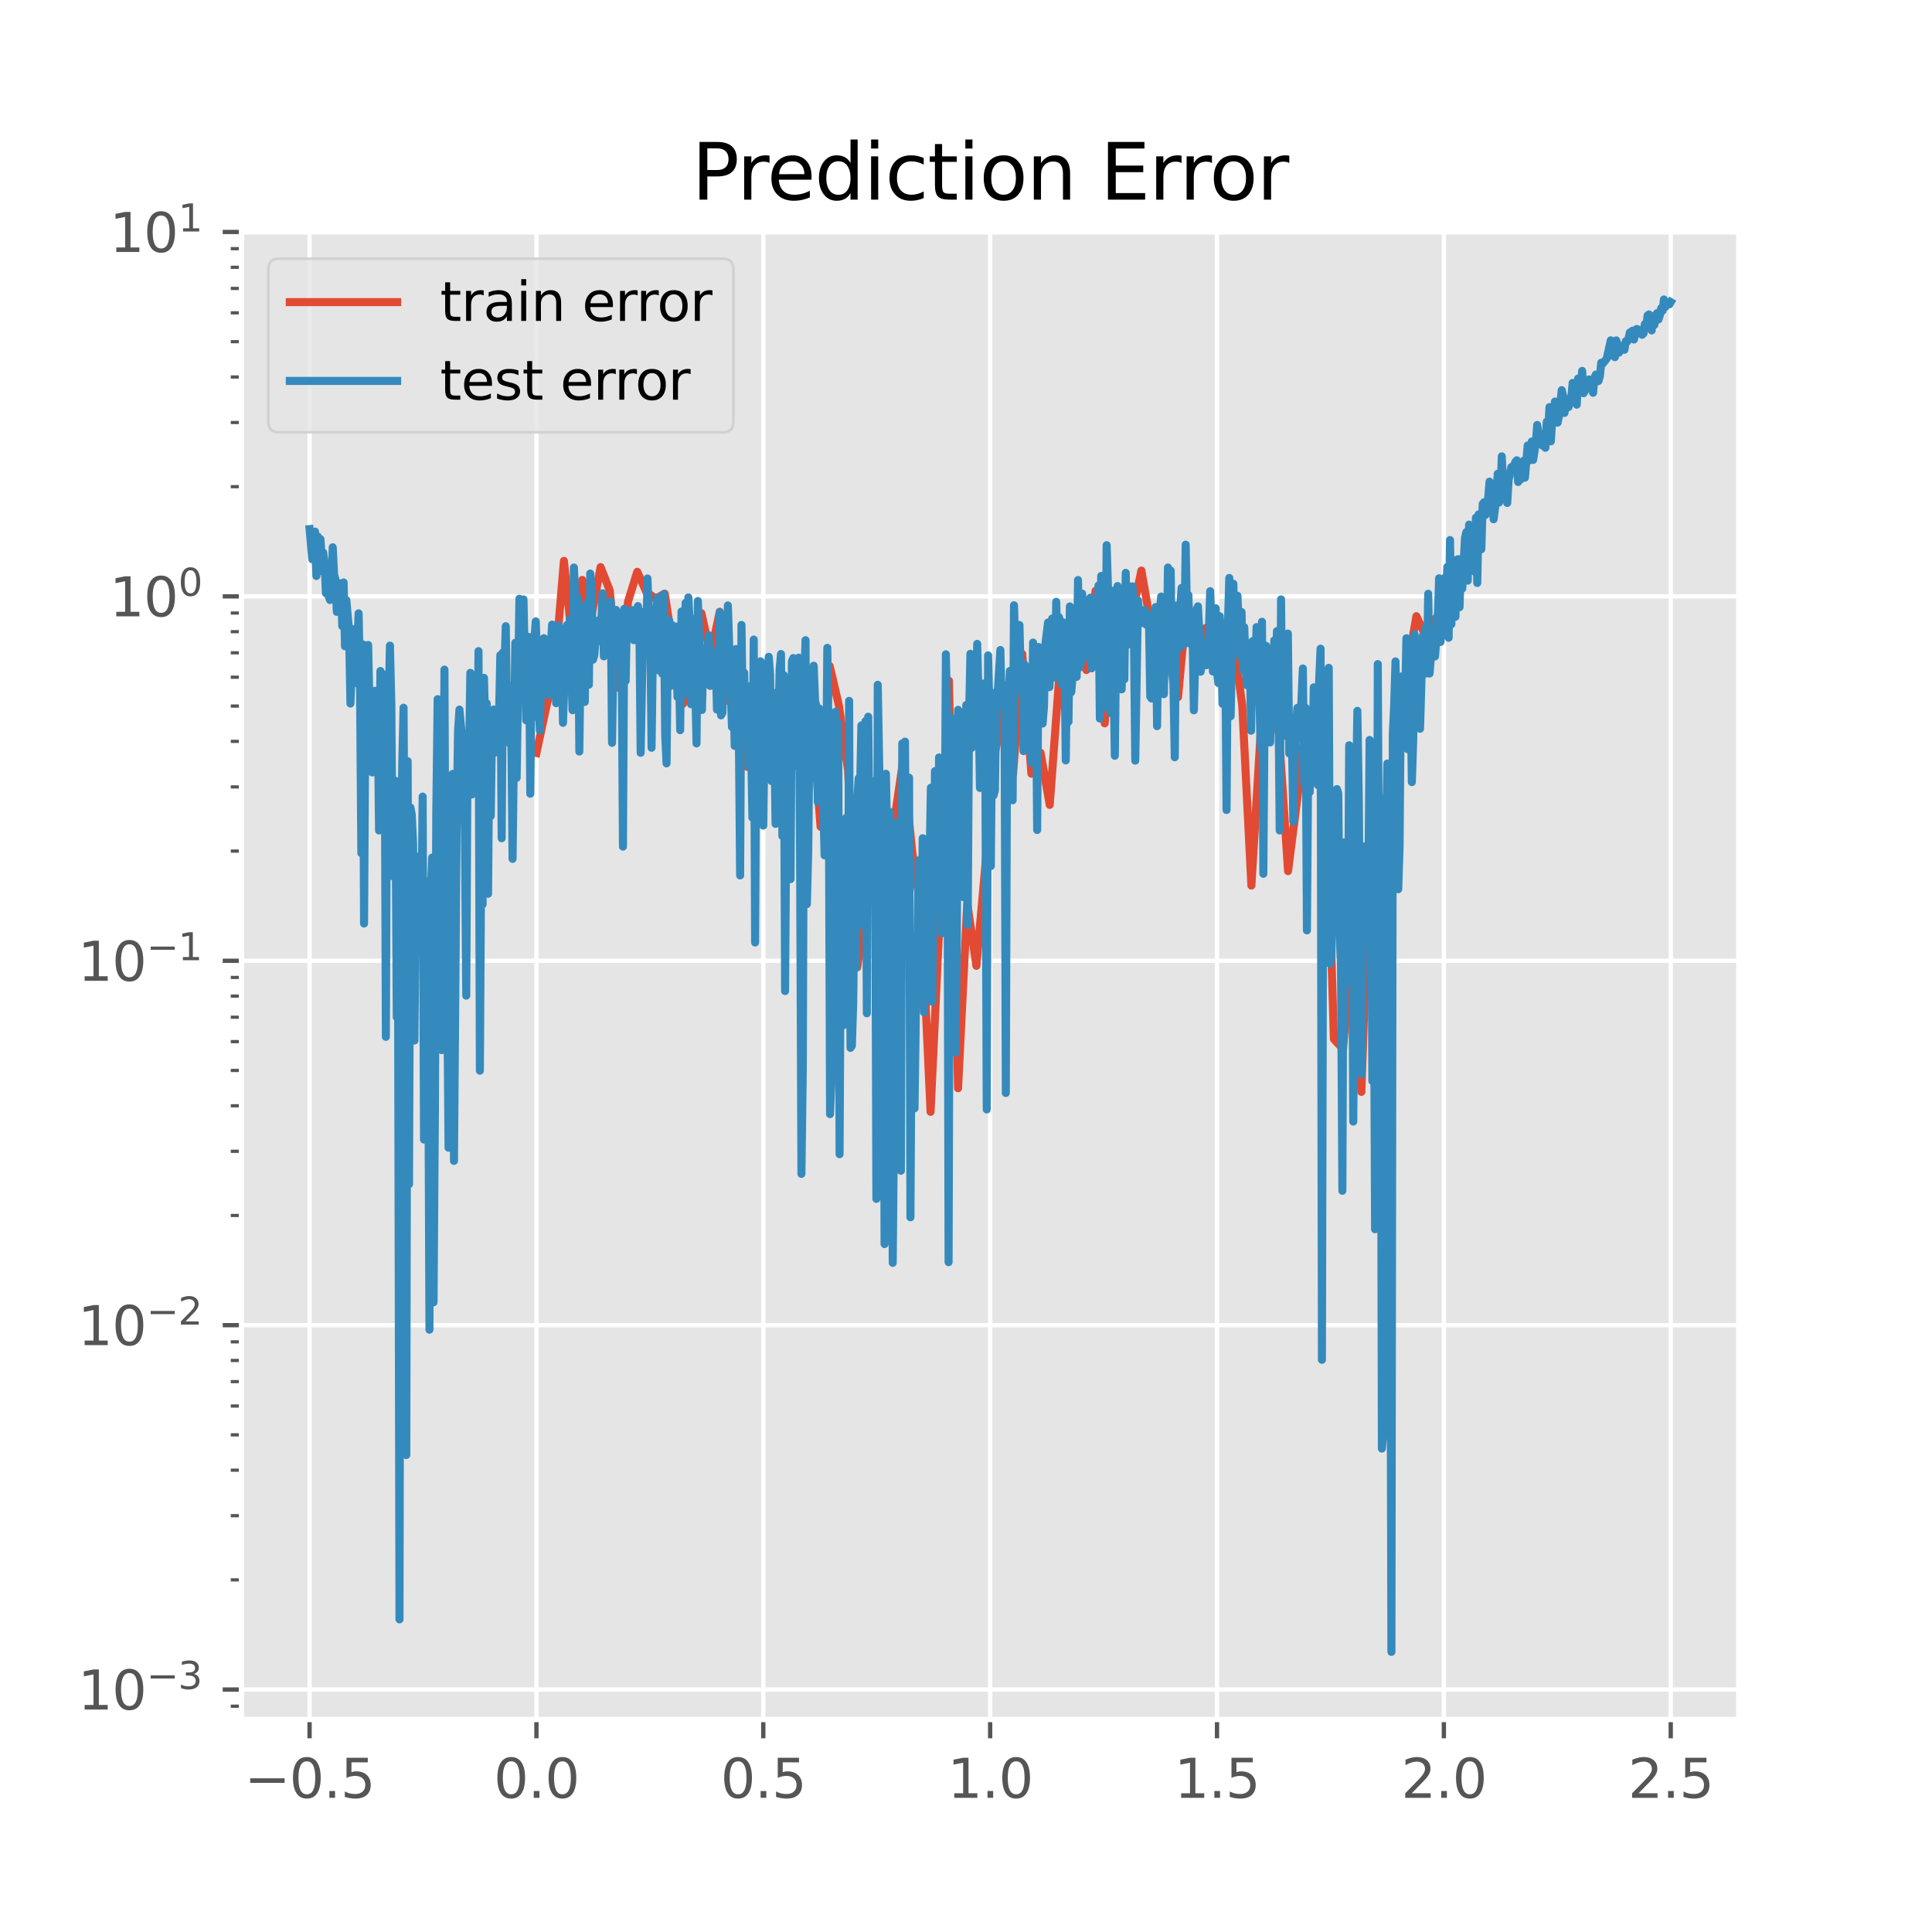 <?xml version="1.0" encoding="utf-8" standalone="no"?>
<!DOCTYPE svg PUBLIC "-//W3C//DTD SVG 1.1//EN"
  "http://www.w3.org/Graphics/SVG/1.1/DTD/svg11.dtd">
<svg xmlns:xlink="http://www.w3.org/1999/xlink" width="360pt" height="360pt" viewBox="0 0 360 360" xmlns="http://www.w3.org/2000/svg" version="1.1">
 <defs>
  <style type="text/css">*{stroke-linejoin: round; stroke-linecap: butt}</style>
 </defs>
 <g id="figure_1">
  <g id="patch_1">
   <path d="M 0 360 
L 360 360 
L 360 0 
L 0 0 
z
" style="fill: #ffffff"/>
  </g>
  <g id="axes_1">
   <g id="patch_2">
    <path d="M 45 320.4 
L 324 320.4 
L 324 43.2 
L 45 43.2 
z
" style="fill: #e5e5e5"/>
   </g>
   <g id="matplotlib.axis_1">
    <g id="xtick_1">
     <g id="line2d_1">
      <path d="M 57.682 320.4 
L 57.682 43.2 
" clip-path="url(#p5885b4d540)" style="fill: none; stroke: #ffffff; stroke-width: 0.8; stroke-linecap: square"/>
     </g>
     <g id="line2d_2">
      <defs>
       <path id="m9832cd1c8a" d="M 0 0 
L 0 3.5 
" style="stroke: #555555; stroke-width: 0.8"/>
      </defs>
      <g>
       <use xlink:href="#m9832cd1c8a" x="57.682" y="320.4" style="fill: #555555; stroke: #555555; stroke-width: 0.8"/>
      </g>
     </g>
     <g id="text_1">
      <!-- −0.5 -->
      <g style="fill: #555555" transform="translate(45.54 334.998)scale(0.1 -0.1)">
       <defs>
        <path id="DejaVuSans-2212" d="M 678 2272 
L 4684 2272 
L 4684 1741 
L 678 1741 
L 678 2272 
z
" transform="scale(0.016)"/>
        <path id="DejaVuSans-30" d="M 2034 4250 
Q 1547 4250 1301 3770 
Q 1056 3291 1056 2328 
Q 1056 1369 1301 889 
Q 1547 409 2034 409 
Q 2525 409 2770 889 
Q 3016 1369 3016 2328 
Q 3016 3291 2770 3770 
Q 2525 4250 2034 4250 
z
M 2034 4750 
Q 2819 4750 3233 4129 
Q 3647 3509 3647 2328 
Q 3647 1150 3233 529 
Q 2819 -91 2034 -91 
Q 1250 -91 836 529 
Q 422 1150 422 2328 
Q 422 3509 836 4129 
Q 1250 4750 2034 4750 
z
" transform="scale(0.016)"/>
        <path id="DejaVuSans-2e" d="M 684 794 
L 1344 794 
L 1344 0 
L 684 0 
L 684 794 
z
" transform="scale(0.016)"/>
        <path id="DejaVuSans-35" d="M 691 4666 
L 3169 4666 
L 3169 4134 
L 1269 4134 
L 1269 2991 
Q 1406 3038 1543 3061 
Q 1681 3084 1819 3084 
Q 2600 3084 3056 2656 
Q 3513 2228 3513 1497 
Q 3513 744 3044 326 
Q 2575 -91 1722 -91 
Q 1428 -91 1123 -41 
Q 819 9 494 109 
L 494 744 
Q 775 591 1075 516 
Q 1375 441 1709 441 
Q 2250 441 2565 725 
Q 2881 1009 2881 1497 
Q 2881 1984 2565 2268 
Q 2250 2553 1709 2553 
Q 1456 2553 1204 2497 
Q 953 2441 691 2322 
L 691 4666 
z
" transform="scale(0.016)"/>
       </defs>
       <use xlink:href="#DejaVuSans-2212"/>
       <use xlink:href="#DejaVuSans-30" x="83.789"/>
       <use xlink:href="#DejaVuSans-2e" x="147.412"/>
       <use xlink:href="#DejaVuSans-35" x="179.199"/>
      </g>
     </g>
    </g>
    <g id="xtick_2">
     <g id="line2d_3">
      <path d="M 99.955 320.4 
L 99.955 43.2 
" clip-path="url(#p5885b4d540)" style="fill: none; stroke: #ffffff; stroke-width: 0.8; stroke-linecap: square"/>
     </g>
     <g id="line2d_4">
      <g>
       <use xlink:href="#m9832cd1c8a" x="99.955" y="320.4" style="fill: #555555; stroke: #555555; stroke-width: 0.8"/>
      </g>
     </g>
     <g id="text_2">
      <!-- 0.0 -->
      <g style="fill: #555555" transform="translate(92.003 334.998)scale(0.1 -0.1)">
       <use xlink:href="#DejaVuSans-30"/>
       <use xlink:href="#DejaVuSans-2e" x="63.623"/>
       <use xlink:href="#DejaVuSans-30" x="95.41"/>
      </g>
     </g>
    </g>
    <g id="xtick_3">
     <g id="line2d_5">
      <path d="M 142.227 320.4 
L 142.227 43.2 
" clip-path="url(#p5885b4d540)" style="fill: none; stroke: #ffffff; stroke-width: 0.8; stroke-linecap: square"/>
     </g>
     <g id="line2d_6">
      <g>
       <use xlink:href="#m9832cd1c8a" x="142.227" y="320.4" style="fill: #555555; stroke: #555555; stroke-width: 0.8"/>
      </g>
     </g>
     <g id="text_3">
      <!-- 0.5 -->
      <g style="fill: #555555" transform="translate(134.276 334.998)scale(0.1 -0.1)">
       <use xlink:href="#DejaVuSans-30"/>
       <use xlink:href="#DejaVuSans-2e" x="63.623"/>
       <use xlink:href="#DejaVuSans-35" x="95.41"/>
      </g>
     </g>
    </g>
    <g id="xtick_4">
     <g id="line2d_7">
      <path d="M 184.5 320.4 
L 184.5 43.2 
" clip-path="url(#p5885b4d540)" style="fill: none; stroke: #ffffff; stroke-width: 0.8; stroke-linecap: square"/>
     </g>
     <g id="line2d_8">
      <g>
       <use xlink:href="#m9832cd1c8a" x="184.5" y="320.4" style="fill: #555555; stroke: #555555; stroke-width: 0.8"/>
      </g>
     </g>
     <g id="text_4">
      <!-- 1.0 -->
      <g style="fill: #555555" transform="translate(176.548 334.998)scale(0.1 -0.1)">
       <defs>
        <path id="DejaVuSans-31" d="M 794 531 
L 1825 531 
L 1825 4091 
L 703 3866 
L 703 4441 
L 1819 4666 
L 2450 4666 
L 2450 531 
L 3481 531 
L 3481 0 
L 794 0 
L 794 531 
z
" transform="scale(0.016)"/>
       </defs>
       <use xlink:href="#DejaVuSans-31"/>
       <use xlink:href="#DejaVuSans-2e" x="63.623"/>
       <use xlink:href="#DejaVuSans-30" x="95.41"/>
      </g>
     </g>
    </g>
    <g id="xtick_5">
     <g id="line2d_9">
      <path d="M 226.773 320.4 
L 226.773 43.2 
" clip-path="url(#p5885b4d540)" style="fill: none; stroke: #ffffff; stroke-width: 0.8; stroke-linecap: square"/>
     </g>
     <g id="line2d_10">
      <g>
       <use xlink:href="#m9832cd1c8a" x="226.773" y="320.4" style="fill: #555555; stroke: #555555; stroke-width: 0.8"/>
      </g>
     </g>
     <g id="text_5">
      <!-- 1.5 -->
      <g style="fill: #555555" transform="translate(218.821 334.998)scale(0.1 -0.1)">
       <use xlink:href="#DejaVuSans-31"/>
       <use xlink:href="#DejaVuSans-2e" x="63.623"/>
       <use xlink:href="#DejaVuSans-35" x="95.41"/>
      </g>
     </g>
    </g>
    <g id="xtick_6">
     <g id="line2d_11">
      <path d="M 269.045 320.4 
L 269.045 43.2 
" clip-path="url(#p5885b4d540)" style="fill: none; stroke: #ffffff; stroke-width: 0.8; stroke-linecap: square"/>
     </g>
     <g id="line2d_12">
      <g>
       <use xlink:href="#m9832cd1c8a" x="269.045" y="320.4" style="fill: #555555; stroke: #555555; stroke-width: 0.8"/>
      </g>
     </g>
     <g id="text_6">
      <!-- 2.0 -->
      <g style="fill: #555555" transform="translate(261.094 334.998)scale(0.1 -0.1)">
       <defs>
        <path id="DejaVuSans-32" d="M 1228 531 
L 3431 531 
L 3431 0 
L 469 0 
L 469 531 
Q 828 903 1448 1529 
Q 2069 2156 2228 2338 
Q 2531 2678 2651 2914 
Q 2772 3150 2772 3378 
Q 2772 3750 2511 3984 
Q 2250 4219 1831 4219 
Q 1534 4219 1204 4116 
Q 875 4013 500 3803 
L 500 4441 
Q 881 4594 1212 4672 
Q 1544 4750 1819 4750 
Q 2544 4750 2975 4387 
Q 3406 4025 3406 3419 
Q 3406 3131 3298 2873 
Q 3191 2616 2906 2266 
Q 2828 2175 2409 1742 
Q 1991 1309 1228 531 
z
" transform="scale(0.016)"/>
       </defs>
       <use xlink:href="#DejaVuSans-32"/>
       <use xlink:href="#DejaVuSans-2e" x="63.623"/>
       <use xlink:href="#DejaVuSans-30" x="95.41"/>
      </g>
     </g>
    </g>
    <g id="xtick_7">
     <g id="line2d_13">
      <path d="M 311.318 320.4 
L 311.318 43.2 
" clip-path="url(#p5885b4d540)" style="fill: none; stroke: #ffffff; stroke-width: 0.8; stroke-linecap: square"/>
     </g>
     <g id="line2d_14">
      <g>
       <use xlink:href="#m9832cd1c8a" x="311.318" y="320.4" style="fill: #555555; stroke: #555555; stroke-width: 0.8"/>
      </g>
     </g>
     <g id="text_7">
      <!-- 2.5 -->
      <g style="fill: #555555" transform="translate(303.367 334.998)scale(0.1 -0.1)">
       <use xlink:href="#DejaVuSans-32"/>
       <use xlink:href="#DejaVuSans-2e" x="63.623"/>
       <use xlink:href="#DejaVuSans-35" x="95.41"/>
      </g>
     </g>
    </g>
   </g>
   <g id="matplotlib.axis_2">
    <g id="ytick_1">
     <g id="line2d_15">
      <path d="M 45 314.823 
L 324 314.823 
" clip-path="url(#p5885b4d540)" style="fill: none; stroke: #ffffff; stroke-width: 0.8; stroke-linecap: square"/>
     </g>
     <g id="line2d_16">
      <defs>
       <path id="maa1b3b31d2" d="M 0 0 
L -3.5 0 
" style="stroke: #555555; stroke-width: 0.8"/>
      </defs>
      <g>
       <use xlink:href="#maa1b3b31d2" x="45" y="314.823" style="fill: #555555; stroke: #555555; stroke-width: 0.8"/>
      </g>
     </g>
     <g id="text_8">
      <!-- $\mathdefault{10^{-3}}$ -->
      <g style="fill: #555555" transform="translate(14.5 318.622)scale(0.1 -0.1)">
       <defs>
        <path id="DejaVuSans-33" d="M 2597 2516 
Q 3050 2419 3304 2112 
Q 3559 1806 3559 1356 
Q 3559 666 3084 287 
Q 2609 -91 1734 -91 
Q 1441 -91 1130 -33 
Q 819 25 488 141 
L 488 750 
Q 750 597 1062 519 
Q 1375 441 1716 441 
Q 2309 441 2620 675 
Q 2931 909 2931 1356 
Q 2931 1769 2642 2001 
Q 2353 2234 1838 2234 
L 1294 2234 
L 1294 2753 
L 1863 2753 
Q 2328 2753 2575 2939 
Q 2822 3125 2822 3475 
Q 2822 3834 2567 4026 
Q 2313 4219 1838 4219 
Q 1578 4219 1281 4162 
Q 984 4106 628 3988 
L 628 4550 
Q 988 4650 1302 4700 
Q 1616 4750 1894 4750 
Q 2613 4750 3031 4423 
Q 3450 4097 3450 3541 
Q 3450 3153 3228 2886 
Q 3006 2619 2597 2516 
z
" transform="scale(0.016)"/>
       </defs>
       <use xlink:href="#DejaVuSans-31" transform="translate(0 0.766)"/>
       <use xlink:href="#DejaVuSans-30" transform="translate(63.623 0.766)"/>
       <use xlink:href="#DejaVuSans-2212" transform="translate(128.203 39.047)scale(0.7)"/>
       <use xlink:href="#DejaVuSans-33" transform="translate(186.855 39.047)scale(0.7)"/>
      </g>
     </g>
    </g>
    <g id="ytick_2">
     <g id="line2d_17">
      <path d="M 45 246.924 
L 324 246.924 
" clip-path="url(#p5885b4d540)" style="fill: none; stroke: #ffffff; stroke-width: 0.8; stroke-linecap: square"/>
     </g>
     <g id="line2d_18">
      <g>
       <use xlink:href="#maa1b3b31d2" x="45" y="246.924" style="fill: #555555; stroke: #555555; stroke-width: 0.8"/>
      </g>
     </g>
     <g id="text_9">
      <!-- $\mathdefault{10^{-2}}$ -->
      <g style="fill: #555555" transform="translate(14.5 250.723)scale(0.1 -0.1)">
       <use xlink:href="#DejaVuSans-31" transform="translate(0 0.766)"/>
       <use xlink:href="#DejaVuSans-30" transform="translate(63.623 0.766)"/>
       <use xlink:href="#DejaVuSans-2212" transform="translate(128.203 39.047)scale(0.7)"/>
       <use xlink:href="#DejaVuSans-32" transform="translate(186.855 39.047)scale(0.7)"/>
      </g>
     </g>
    </g>
    <g id="ytick_3">
     <g id="line2d_19">
      <path d="M 45 179.024 
L 324 179.024 
" clip-path="url(#p5885b4d540)" style="fill: none; stroke: #ffffff; stroke-width: 0.8; stroke-linecap: square"/>
     </g>
     <g id="line2d_20">
      <g>
       <use xlink:href="#maa1b3b31d2" x="45" y="179.024" style="fill: #555555; stroke: #555555; stroke-width: 0.8"/>
      </g>
     </g>
     <g id="text_10">
      <!-- $\mathdefault{10^{-1}}$ -->
      <g style="fill: #555555" transform="translate(14.5 182.824)scale(0.1 -0.1)">
       <use xlink:href="#DejaVuSans-31" transform="translate(0 0.684)"/>
       <use xlink:href="#DejaVuSans-30" transform="translate(63.623 0.684)"/>
       <use xlink:href="#DejaVuSans-2212" transform="translate(128.203 38.966)scale(0.7)"/>
       <use xlink:href="#DejaVuSans-31" transform="translate(186.855 38.966)scale(0.7)"/>
      </g>
     </g>
    </g>
    <g id="ytick_4">
     <g id="line2d_21">
      <path d="M 45 111.125 
L 324 111.125 
" clip-path="url(#p5885b4d540)" style="fill: none; stroke: #ffffff; stroke-width: 0.8; stroke-linecap: square"/>
     </g>
     <g id="line2d_22">
      <g>
       <use xlink:href="#maa1b3b31d2" x="45" y="111.125" style="fill: #555555; stroke: #555555; stroke-width: 0.8"/>
      </g>
     </g>
     <g id="text_11">
      <!-- $\mathdefault{10^{0}}$ -->
      <g style="fill: #555555" transform="translate(20.4 114.924)scale(0.1 -0.1)">
       <use xlink:href="#DejaVuSans-31" transform="translate(0 0.766)"/>
       <use xlink:href="#DejaVuSans-30" transform="translate(63.623 0.766)"/>
       <use xlink:href="#DejaVuSans-30" transform="translate(128.203 39.047)scale(0.7)"/>
      </g>
     </g>
    </g>
    <g id="ytick_5">
     <g id="line2d_23">
      <path d="M 45 43.226 
L 324 43.226 
" clip-path="url(#p5885b4d540)" style="fill: none; stroke: #ffffff; stroke-width: 0.8; stroke-linecap: square"/>
     </g>
     <g id="line2d_24">
      <g>
       <use xlink:href="#maa1b3b31d2" x="45" y="43.226" style="fill: #555555; stroke: #555555; stroke-width: 0.8"/>
      </g>
     </g>
     <g id="text_12">
      <!-- $\mathdefault{10^{1}}$ -->
      <g style="fill: #555555" transform="translate(20.4 47.025)scale(0.1 -0.1)">
       <use xlink:href="#DejaVuSans-31" transform="translate(0 0.684)"/>
       <use xlink:href="#DejaVuSans-30" transform="translate(63.623 0.684)"/>
       <use xlink:href="#DejaVuSans-31" transform="translate(128.203 38.966)scale(0.7)"/>
      </g>
     </g>
    </g>
    <g id="ytick_6">
     <g id="line2d_25">
      <defs>
       <path id="m441072e93a" d="M 0 0 
L -2 0 
" style="stroke: #555555; stroke-width: 0.6"/>
      </defs>
      <g>
       <use xlink:href="#m441072e93a" x="45" y="317.93" style="fill: #555555; stroke: #555555; stroke-width: 0.6"/>
      </g>
     </g>
    </g>
    <g id="ytick_7">
     <g id="line2d_26">
      <g>
       <use xlink:href="#m441072e93a" x="45" y="294.383" style="fill: #555555; stroke: #555555; stroke-width: 0.6"/>
      </g>
     </g>
    </g>
    <g id="ytick_8">
     <g id="line2d_27">
      <g>
       <use xlink:href="#m441072e93a" x="45" y="282.427" style="fill: #555555; stroke: #555555; stroke-width: 0.6"/>
      </g>
     </g>
    </g>
    <g id="ytick_9">
     <g id="line2d_28">
      <g>
       <use xlink:href="#m441072e93a" x="45" y="273.943" style="fill: #555555; stroke: #555555; stroke-width: 0.6"/>
      </g>
     </g>
    </g>
    <g id="ytick_10">
     <g id="line2d_29">
      <g>
       <use xlink:href="#m441072e93a" x="45" y="267.363" style="fill: #555555; stroke: #555555; stroke-width: 0.6"/>
      </g>
     </g>
    </g>
    <g id="ytick_11">
     <g id="line2d_30">
      <g>
       <use xlink:href="#m441072e93a" x="45" y="261.987" style="fill: #555555; stroke: #555555; stroke-width: 0.6"/>
      </g>
     </g>
    </g>
    <g id="ytick_12">
     <g id="line2d_31">
      <g>
       <use xlink:href="#m441072e93a" x="45" y="257.441" style="fill: #555555; stroke: #555555; stroke-width: 0.6"/>
      </g>
     </g>
    </g>
    <g id="ytick_13">
     <g id="line2d_32">
      <g>
       <use xlink:href="#m441072e93a" x="45" y="253.504" style="fill: #555555; stroke: #555555; stroke-width: 0.6"/>
      </g>
     </g>
    </g>
    <g id="ytick_14">
     <g id="line2d_33">
      <g>
       <use xlink:href="#m441072e93a" x="45" y="250.031" style="fill: #555555; stroke: #555555; stroke-width: 0.6"/>
      </g>
     </g>
    </g>
    <g id="ytick_15">
     <g id="line2d_34">
      <g>
       <use xlink:href="#m441072e93a" x="45" y="226.484" style="fill: #555555; stroke: #555555; stroke-width: 0.6"/>
      </g>
     </g>
    </g>
    <g id="ytick_16">
     <g id="line2d_35">
      <g>
       <use xlink:href="#m441072e93a" x="45" y="214.527" style="fill: #555555; stroke: #555555; stroke-width: 0.6"/>
      </g>
     </g>
    </g>
    <g id="ytick_17">
     <g id="line2d_36">
      <g>
       <use xlink:href="#m441072e93a" x="45" y="206.044" style="fill: #555555; stroke: #555555; stroke-width: 0.6"/>
      </g>
     </g>
    </g>
    <g id="ytick_18">
     <g id="line2d_37">
      <g>
       <use xlink:href="#m441072e93a" x="45" y="199.464" style="fill: #555555; stroke: #555555; stroke-width: 0.6"/>
      </g>
     </g>
    </g>
    <g id="ytick_19">
     <g id="line2d_38">
      <g>
       <use xlink:href="#m441072e93a" x="45" y="194.088" style="fill: #555555; stroke: #555555; stroke-width: 0.6"/>
      </g>
     </g>
    </g>
    <g id="ytick_20">
     <g id="line2d_39">
      <g>
       <use xlink:href="#m441072e93a" x="45" y="189.542" style="fill: #555555; stroke: #555555; stroke-width: 0.6"/>
      </g>
     </g>
    </g>
    <g id="ytick_21">
     <g id="line2d_40">
      <g>
       <use xlink:href="#m441072e93a" x="45" y="185.605" style="fill: #555555; stroke: #555555; stroke-width: 0.6"/>
      </g>
     </g>
    </g>
    <g id="ytick_22">
     <g id="line2d_41">
      <g>
       <use xlink:href="#m441072e93a" x="45" y="182.131" style="fill: #555555; stroke: #555555; stroke-width: 0.6"/>
      </g>
     </g>
    </g>
    <g id="ytick_23">
     <g id="line2d_42">
      <g>
       <use xlink:href="#m441072e93a" x="45" y="158.585" style="fill: #555555; stroke: #555555; stroke-width: 0.6"/>
      </g>
     </g>
    </g>
    <g id="ytick_24">
     <g id="line2d_43">
      <g>
       <use xlink:href="#m441072e93a" x="45" y="146.628" style="fill: #555555; stroke: #555555; stroke-width: 0.6"/>
      </g>
     </g>
    </g>
    <g id="ytick_25">
     <g id="line2d_44">
      <g>
       <use xlink:href="#m441072e93a" x="45" y="138.145" style="fill: #555555; stroke: #555555; stroke-width: 0.6"/>
      </g>
     </g>
    </g>
    <g id="ytick_26">
     <g id="line2d_45">
      <g>
       <use xlink:href="#m441072e93a" x="45" y="131.565" style="fill: #555555; stroke: #555555; stroke-width: 0.6"/>
      </g>
     </g>
    </g>
    <g id="ytick_27">
     <g id="line2d_46">
      <g>
       <use xlink:href="#m441072e93a" x="45" y="126.189" style="fill: #555555; stroke: #555555; stroke-width: 0.6"/>
      </g>
     </g>
    </g>
    <g id="ytick_28">
     <g id="line2d_47">
      <g>
       <use xlink:href="#m441072e93a" x="45" y="121.643" style="fill: #555555; stroke: #555555; stroke-width: 0.6"/>
      </g>
     </g>
    </g>
    <g id="ytick_29">
     <g id="line2d_48">
      <g>
       <use xlink:href="#m441072e93a" x="45" y="117.705" style="fill: #555555; stroke: #555555; stroke-width: 0.6"/>
      </g>
     </g>
    </g>
    <g id="ytick_30">
     <g id="line2d_49">
      <g>
       <use xlink:href="#m441072e93a" x="45" y="114.232" style="fill: #555555; stroke: #555555; stroke-width: 0.6"/>
      </g>
     </g>
    </g>
    <g id="ytick_31">
     <g id="line2d_50">
      <g>
       <use xlink:href="#m441072e93a" x="45" y="90.685" style="fill: #555555; stroke: #555555; stroke-width: 0.6"/>
      </g>
     </g>
    </g>
    <g id="ytick_32">
     <g id="line2d_51">
      <g>
       <use xlink:href="#m441072e93a" x="45" y="78.729" style="fill: #555555; stroke: #555555; stroke-width: 0.6"/>
      </g>
     </g>
    </g>
    <g id="ytick_33">
     <g id="line2d_52">
      <g>
       <use xlink:href="#m441072e93a" x="45" y="70.246" style="fill: #555555; stroke: #555555; stroke-width: 0.6"/>
      </g>
     </g>
    </g>
    <g id="ytick_34">
     <g id="line2d_53">
      <g>
       <use xlink:href="#m441072e93a" x="45" y="63.666" style="fill: #555555; stroke: #555555; stroke-width: 0.6"/>
      </g>
     </g>
    </g>
    <g id="ytick_35">
     <g id="line2d_54">
      <g>
       <use xlink:href="#m441072e93a" x="45" y="58.289" style="fill: #555555; stroke: #555555; stroke-width: 0.6"/>
      </g>
     </g>
    </g>
    <g id="ytick_36">
     <g id="line2d_55">
      <g>
       <use xlink:href="#m441072e93a" x="45" y="53.744" style="fill: #555555; stroke: #555555; stroke-width: 0.6"/>
      </g>
     </g>
    </g>
    <g id="ytick_37">
     <g id="line2d_56">
      <g>
       <use xlink:href="#m441072e93a" x="45" y="49.806" style="fill: #555555; stroke: #555555; stroke-width: 0.6"/>
      </g>
     </g>
    </g>
    <g id="ytick_38">
     <g id="line2d_57">
      <g>
       <use xlink:href="#m441072e93a" x="45" y="46.333" style="fill: #555555; stroke: #555555; stroke-width: 0.6"/>
      </g>
     </g>
    </g>
   </g>
   <g id="line2d_58">
    <path d="M 99.955 140.315 
L 101.663 132.316 
L 103.371 124.79 
L 105.079 104.511 
L 106.787 121.127 
L 108.494 108.062 
L 110.202 114.808 
L 111.91 105.668 
L 113.618 110.019 
L 115.326 128.19 
L 117.034 112.063 
L 118.742 106.544 
L 120.45 110.326 
L 122.158 111.546 
L 123.866 110.618 
L 125.574 121.709 
L 127.282 131.123 
L 128.99 115.887 
L 130.698 114.254 
L 132.406 122.031 
L 134.114 113.989 
L 135.822 130.669 
L 137.53 129.052 
L 139.238 142.897 
L 140.946 138.801 
L 142.654 141.519 
L 144.362 133.921 
L 146.07 148.33 
L 147.778 128.133 
L 149.486 133.312 
L 151.194 131.973 
L 152.902 154.059 
L 154.61 124.118 
L 156.318 131.459 
L 158.026 143.597 
L 159.734 180.25 
L 161.442 168.459 
L 163.15 151.915 
L 164.858 192.428 
L 166.566 153.435 
L 168.274 141.802 
L 169.982 158.782 
L 171.69 170.131 
L 173.398 207.173 
L 175.106 170.734 
L 176.814 126.828 
L 178.522 202.777 
L 180.23 168.332 
L 181.938 179.969 
L 183.646 160.807 
L 185.354 140.5 
L 187.062 131.896 
L 188.77 144.167 
L 190.478 121.845 
L 192.186 144.17 
L 193.894 140.269 
L 195.602 149.981 
L 197.31 127.035 
L 199.018 126.744 
L 200.726 119.198 
L 202.434 124.852 
L 204.142 110.075 
L 205.85 134.783 
L 207.558 111.794 
L 209.266 111.029 
L 210.974 114.349 
L 212.682 106.314 
L 214.39 116.124 
L 216.098 117.271 
L 217.806 121.502 
L 219.514 129.886 
L 221.222 111.416 
L 222.93 122.008 
L 224.638 117.027 
L 226.346 121.23 
L 228.054 119.021 
L 229.762 118.734 
L 231.47 131.367 
L 233.178 165.012 
L 234.886 136.811 
L 236.594 129.654 
L 238.302 136.555 
L 240.01 162.317 
L 241.718 148.927 
L 243.426 133.477 
L 245.134 138.253 
L 246.842 135.865 
L 248.55 193.617 
L 250.258 195.46 
L 251.966 174.656 
L 253.674 203.454 
L 255.382 153.192 
L 257.09 157.403 
L 258.798 177.774 
L 260.506 133.87 
L 262.214 124.68 
L 263.921 114.818 
L 265.629 118.444 
L 267.337 115.554 
L 269.045 112.994 
" clip-path="url(#p5885b4d540)" style="fill: none; stroke: #e24a33; stroke-width: 1.5; stroke-linecap: square"/>
   </g>
   <g id="line2d_59">
    <path d="M 57.682 98.586 
L 58.19 104.216 
L 58.443 100.657 
L 58.697 99.057 
L 58.951 107.325 
L 59.205 99.96 
L 59.459 106.476 
L 59.713 100.468 
L 59.967 104.22 
L 60.221 102.949 
L 60.475 104.839 
L 60.728 110.525 
L 60.982 105.343 
L 61.236 111.114 
L 61.49 111.803 
L 61.744 110.285 
L 61.998 101.977 
L 62.252 107.049 
L 62.506 107.961 
L 62.76 114.01 
L 63.014 112.703 
L 63.267 112.458 
L 63.521 108.688 
L 63.775 116.663 
L 64.029 108.531 
L 64.283 120.419 
L 64.537 111.838 
L 65.045 117.583 
L 65.299 131.093 
L 65.806 117.22 
L 66.314 127.295 
L 66.822 114.288 
L 67.076 126.533 
L 67.33 158.973 
L 67.584 120.054 
L 67.837 172.085 
L 68.091 130.268 
L 68.345 142.046 
L 68.599 120.178 
L 68.853 131.819 
L 69.107 133.088 
L 69.361 143.934 
L 69.615 128.866 
L 69.869 128.723 
L 70.122 143.693 
L 70.376 131.742 
L 70.63 154.743 
L 70.884 125.033 
L 71.138 141.73 
L 71.392 130.678 
L 71.646 125.718 
L 71.9 193.198 
L 72.154 131.108 
L 72.407 131.746 
L 72.661 120.3 
L 72.915 131.031 
L 73.169 163.277 
L 73.423 160.686 
L 73.677 145.478 
L 73.931 189.553 
L 74.185 187.238 
L 74.439 301.744 
L 74.692 176.056 
L 74.946 142.517 
L 75.2 131.87 
L 75.454 174.811 
L 75.708 271.121 
L 75.962 141.822 
L 76.216 220.652 
L 76.47 150.454 
L 76.724 151.788 
L 76.977 157.239 
L 77.231 193.888 
L 77.485 164.18 
L 77.739 159.614 
L 77.993 160.484 
L 78.247 177.028 
L 78.501 173.87 
L 78.755 148.437 
L 79.009 212.353 
L 79.262 179.876 
L 79.516 164.248 
L 79.77 188.585 
L 80.024 247.773 
L 80.278 165.974 
L 80.532 159.786 
L 80.786 242.665 
L 81.04 206.733 
L 81.294 151.497 
L 81.548 130.273 
L 81.801 136.028 
L 82.055 177.971 
L 82.309 195.671 
L 82.817 124.776 
L 83.071 183.932 
L 83.325 182.62 
L 83.579 213.866 
L 83.833 148.964 
L 84.086 166.295 
L 84.34 144.208 
L 84.594 216.317 
L 85.102 152.01 
L 85.356 136.053 
L 85.61 132.222 
L 86.118 137.739 
L 86.625 154.609 
L 86.879 185.523 
L 87.133 136.81 
L 87.387 142.28 
L 87.641 125.378 
L 87.895 148.056 
L 88.149 141.535 
L 88.403 141.86 
L 88.656 143.129 
L 88.91 146.382 
L 89.164 121.33 
L 89.418 199.508 
L 89.672 157.463 
L 89.926 168.515 
L 90.18 126.306 
L 90.434 135.594 
L 90.688 131.052 
L 90.941 166.55 
L 91.195 136.842 
L 91.449 152.063 
L 91.703 133.685 
L 91.957 132.206 
L 92.211 140.23 
L 92.465 140.102 
L 92.719 138.67 
L 92.973 134.268 
L 93.226 122.064 
L 93.48 156.199 
L 93.734 121.552 
L 93.988 124.653 
L 94.242 116.683 
L 94.496 134.538 
L 94.75 127.726 
L 95.004 138.591 
L 95.258 135.097 
L 95.511 160.041 
L 96.019 119.766 
L 96.273 144.949 
L 96.781 111.57 
L 97.035 126.626 
L 97.289 114.811 
L 97.543 111.696 
L 98.05 134.226 
L 98.304 124.092 
L 98.558 118.682 
L 98.812 147.897 
L 99.066 125.115 
L 99.32 133.666 
L 99.574 119.195 
L 99.828 115.78 
L 100.589 136.117 
L 100.843 125.699 
L 101.351 118.914 
L 101.605 125.591 
L 101.859 126.092 
L 102.113 129.503 
L 102.367 119.637 
L 102.62 120.98 
L 102.874 116.39 
L 103.636 131.036 
L 103.89 119.136 
L 104.144 116.551 
L 104.398 120.855 
L 104.652 121.846 
L 104.905 134.691 
L 105.159 127.265 
L 105.413 123.62 
L 105.667 116.459 
L 105.921 128.345 
L 106.175 115.369 
L 106.683 132.336 
L 106.937 105.752 
L 107.19 111.179 
L 107.444 121.635 
L 107.698 111.361 
L 107.952 140.036 
L 108.206 120.096 
L 108.46 114.11 
L 108.714 119.077 
L 108.968 130.789 
L 109.222 112.562 
L 109.729 127.583 
L 109.983 106.875 
L 110.237 109.847 
L 110.491 122.926 
L 110.745 122.058 
L 110.999 118.963 
L 111.253 119.573 
L 111.507 115.605 
L 111.76 118.405 
L 112.014 117.186 
L 112.268 110.54 
L 112.522 122.307 
L 112.776 120.853 
L 113.03 114.552 
L 113.284 119.337 
L 113.538 120.129 
L 113.792 112.07 
L 114.045 138.419 
L 114.299 122.224 
L 114.553 123.277 
L 114.807 113.655 
L 115.061 115.113 
L 115.569 121.195 
L 115.823 119.596 
L 116.077 157.754 
L 116.33 113.434 
L 116.584 126.872 
L 116.838 113.877 
L 117.092 114.566 
L 117.346 116.233 
L 117.6 116.41 
L 117.854 113.677 
L 118.108 119.286 
L 118.362 117.142 
L 118.615 116.397 
L 118.869 112.937 
L 119.123 114.859 
L 119.377 140.271 
L 119.885 113.996 
L 120.139 121.388 
L 120.393 121.309 
L 120.647 107.789 
L 120.9 114.073 
L 121.154 116.208 
L 121.408 139.34 
L 121.662 120.631 
L 121.916 118.966 
L 122.17 118.65 
L 122.424 111.362 
L 122.678 122.271 
L 122.932 125.014 
L 123.186 118 
L 123.439 125.58 
L 123.693 110.69 
L 123.947 137.005 
L 124.201 142.246 
L 124.455 119.088 
L 124.709 115.62 
L 124.963 127.82 
L 125.217 116.46 
L 125.471 117.473 
L 125.724 119.842 
L 125.978 116.75 
L 126.232 129.888 
L 126.486 122.857 
L 126.74 136.06 
L 126.994 113.944 
L 127.248 116.306 
L 127.502 120.16 
L 127.756 112.333 
L 128.009 129.406 
L 128.263 111.325 
L 128.517 116.087 
L 128.771 131.228 
L 129.025 118.951 
L 129.279 115.597 
L 129.787 138.526 
L 130.041 111.992 
L 130.294 119.255 
L 130.548 121.511 
L 130.802 132.294 
L 131.056 121.403 
L 131.31 124.123 
L 131.818 121.21 
L 132.072 118.354 
L 132.326 127.811 
L 132.579 127.249 
L 132.833 122.371 
L 133.087 121.373 
L 133.341 122.222 
L 133.595 132.226 
L 133.849 131.761 
L 134.103 114.089 
L 134.357 133.298 
L 134.611 132.825 
L 134.864 120.797 
L 135.118 119.831 
L 135.372 124.837 
L 135.626 112.816 
L 136.388 135.472 
L 136.642 127.312 
L 136.896 138.988 
L 137.149 120.936 
L 137.403 122.037 
L 137.657 134.964 
L 137.911 163.124 
L 138.165 116.443 
L 138.419 134.802 
L 138.673 125.355 
L 138.927 138.658 
L 139.181 127.798 
L 139.688 142.822 
L 139.942 138.036 
L 140.196 152.341 
L 140.45 119.177 
L 140.704 175.621 
L 140.958 128.837 
L 141.212 148.097 
L 141.466 140.713 
L 141.719 123.224 
L 141.973 124.934 
L 142.227 153.833 
L 142.481 135.018 
L 142.735 132.935 
L 143.243 122.388 
L 143.497 125.711 
L 143.751 145.54 
L 144.005 129.041 
L 144.258 134.706 
L 144.512 153.514 
L 144.766 135.5 
L 145.02 135.552 
L 145.274 124.666 
L 145.528 121.869 
L 145.782 155.769 
L 146.036 125.801 
L 146.29 184.671 
L 146.543 147.608 
L 146.797 148.355 
L 147.051 139.702 
L 147.305 163.814 
L 147.559 123.255 
L 147.813 122.623 
L 148.067 140.281 
L 148.321 134.085 
L 148.575 142.817 
L 148.828 122.55 
L 149.082 159.062 
L 149.336 218.732 
L 149.59 199.228 
L 149.844 127.62 
L 150.098 119.289 
L 150.352 168.466 
L 150.606 158.514 
L 150.86 133.439 
L 151.113 136.118 
L 151.367 134.998 
L 151.621 124.044 
L 151.875 130.546 
L 152.129 131.623 
L 152.383 149.426 
L 152.637 132.01 
L 152.891 141.26 
L 153.145 140.266 
L 153.652 159.387 
L 153.906 149.243 
L 154.16 120.717 
L 154.414 139.46 
L 154.668 207.597 
L 154.922 201.253 
L 155.176 139.071 
L 155.43 141.184 
L 155.683 132.641 
L 155.937 162.83 
L 156.191 134.71 
L 156.445 215.065 
L 156.699 165.275 
L 156.953 188.954 
L 157.207 191.015 
L 157.461 178.905 
L 157.715 152.363 
L 157.968 189.648 
L 158.222 130.598 
L 158.476 195.253 
L 158.73 194.883 
L 158.984 186.941 
L 159.238 165.514 
L 159.492 180.369 
L 159.746 148.967 
L 160 145.03 
L 160.253 147.753 
L 160.507 135.166 
L 161.015 172.646 
L 161.269 134.377 
L 161.523 188.81 
L 161.777 133.547 
L 162.031 157.586 
L 162.285 157.497 
L 162.538 154.65 
L 162.792 154.842 
L 163.046 145.522 
L 163.3 223.396 
L 163.554 127.601 
L 164.062 155.157 
L 164.316 221.209 
L 164.57 151.935 
L 164.824 231.812 
L 165.077 144.182 
L 165.585 171.75 
L 165.839 151.308 
L 166.093 177.956 
L 166.347 235.313 
L 167.109 153.26 
L 167.362 186.91 
L 167.616 177.931 
L 167.87 218.152 
L 168.124 138.532 
L 168.378 162.453 
L 168.632 138.189 
L 168.886 175.66 
L 169.394 144.903 
L 169.647 226.824 
L 169.901 183.097 
L 170.155 176.872 
L 170.409 206.53 
L 170.663 188.167 
L 170.917 179.326 
L 171.171 160.306 
L 171.425 161.031 
L 171.679 178.141 
L 171.932 156.19 
L 172.186 188.635 
L 172.44 170.529 
L 172.694 161.675 
L 172.948 162.142 
L 173.202 161.048 
L 173.456 146.781 
L 173.71 186.674 
L 174.217 143.682 
L 174.471 150.773 
L 174.725 164.151 
L 174.979 141.139 
L 175.233 151.194 
L 175.487 173.916 
L 175.741 159.697 
L 175.995 164.673 
L 176.249 121.917 
L 176.502 134.164 
L 176.756 235.189 
L 177.01 149.322 
L 177.264 133.74 
L 177.518 155.368 
L 177.772 153.157 
L 178.026 196.183 
L 178.28 175.716 
L 178.534 132.271 
L 178.787 147.895 
L 179.041 134.237 
L 179.295 133.532 
L 179.549 167.186 
L 179.803 138.193 
L 180.057 131.367 
L 180.311 172.376 
L 180.565 134.107 
L 180.819 121.826 
L 181.072 139.348 
L 181.326 136.593 
L 181.58 131.373 
L 181.834 137.19 
L 182.088 119.978 
L 182.342 130.549 
L 182.596 146.818 
L 182.85 140.719 
L 183.104 140.763 
L 183.357 127.339 
L 183.611 143.719 
L 183.865 206.725 
L 184.119 122.121 
L 184.373 132.79 
L 184.627 161.378 
L 184.881 132.804 
L 185.135 148.206 
L 185.389 147.273 
L 185.643 128.889 
L 185.896 129.288 
L 186.404 121.118 
L 186.658 131.658 
L 186.912 127.635 
L 187.166 128.207 
L 187.42 203.659 
L 187.674 129.833 
L 187.928 130.344 
L 188.181 125.007 
L 188.689 149.122 
L 188.943 112.79 
L 189.197 121.369 
L 189.451 126.125 
L 189.705 128.769 
L 189.959 116.458 
L 190.213 126.344 
L 190.466 123.538 
L 190.72 139.951 
L 190.974 123.894 
L 191.482 136.728 
L 191.736 126.033 
L 192.244 142.162 
L 192.498 119.737 
L 192.751 137.612 
L 193.005 124.515 
L 193.259 154.656 
L 193.513 120.562 
L 193.767 126.26 
L 194.021 126.867 
L 194.275 134.821 
L 194.529 131.69 
L 194.783 120.095 
L 195.29 115.987 
L 195.544 128.036 
L 195.798 123.196 
L 196.052 115.256 
L 196.306 124.707 
L 196.56 126.255 
L 196.814 112.142 
L 197.068 122.792 
L 197.321 114.988 
L 197.575 115.918 
L 197.829 127.509 
L 198.083 115.953 
L 198.337 121.794 
L 198.591 141.692 
L 198.845 122.157 
L 199.099 134.489 
L 199.353 113.002 
L 199.606 128.97 
L 199.86 126.198 
L 200.114 114.179 
L 200.368 118.896 
L 200.622 126.121 
L 200.876 108.08 
L 201.13 124.417 
L 201.384 123.815 
L 201.638 110.605 
L 201.891 114.257 
L 202.145 122.472 
L 202.399 119.134 
L 202.653 113.724 
L 202.907 118.237 
L 203.161 111.372 
L 203.415 124.536 
L 203.923 116.234 
L 204.176 121.839 
L 204.43 119.984 
L 204.684 109.108 
L 204.938 133.897 
L 205.192 107.319 
L 205.7 131.86 
L 205.954 130.172 
L 206.208 101.588 
L 206.462 109.733 
L 206.715 112.563 
L 206.969 132.872 
L 207.223 110.074 
L 207.731 140.826 
L 207.985 118.899 
L 208.239 109.199 
L 208.493 121.683 
L 208.747 126.24 
L 209 128.455 
L 209.254 117.577 
L 209.508 126.568 
L 209.762 106.746 
L 210.016 120.194 
L 210.524 110.893 
L 210.778 109.284 
L 211.032 109.274 
L 211.285 117.818 
L 211.539 141.734 
L 212.047 111.889 
L 212.301 115.155 
L 212.555 115.756 
L 212.809 114.587 
L 213.063 116.123 
L 213.317 113.625 
L 213.57 116.395 
L 214.078 114.543 
L 214.332 129.806 
L 214.586 130.165 
L 214.84 118.482 
L 215.348 113.11 
L 215.602 135.308 
L 215.855 117.512 
L 216.363 111.164 
L 216.617 123.246 
L 216.871 129.357 
L 217.125 117.886 
L 217.379 123.155 
L 217.633 105.749 
L 217.887 115.561 
L 218.14 106.31 
L 218.394 124.933 
L 218.648 127.426 
L 218.902 141.102 
L 219.156 112.855 
L 219.664 120.908 
L 219.918 113.24 
L 220.172 109.551 
L 220.679 120.061 
L 220.933 101.494 
L 221.187 114.881 
L 221.441 110.878 
L 221.695 119.892 
L 221.949 118.734 
L 222.203 116.875 
L 222.457 132.358 
L 222.964 113.602 
L 223.218 112.979 
L 223.472 117.943 
L 223.726 125.163 
L 223.98 122.536 
L 224.234 122.78 
L 224.488 119.968 
L 224.742 123.968 
L 225.249 117.851 
L 225.503 110.155 
L 226.011 125.124 
L 226.265 120.819 
L 226.519 113.344 
L 226.773 125.338 
L 227.027 127.278 
L 227.281 114.832 
L 227.534 118.875 
L 227.788 131.138 
L 228.296 118.516 
L 228.55 150.932 
L 228.804 116.637 
L 229.058 107.694 
L 229.312 133.459 
L 229.819 108.769 
L 230.073 119.928 
L 230.581 111.01 
L 231.089 122.282 
L 231.343 114.044 
L 231.597 124.918 
L 231.851 116.88 
L 232.104 124.293 
L 232.358 127.698 
L 232.866 120.738 
L 233.12 136.155 
L 233.374 119.488 
L 233.628 119.345 
L 233.882 128.322 
L 234.136 116.852 
L 234.389 130.756 
L 234.643 128.612 
L 234.897 139.36 
L 235.151 115.862 
L 235.405 162.815 
L 235.659 129.925 
L 235.913 120.341 
L 236.167 138.012 
L 236.421 125.764 
L 236.674 138.346 
L 236.928 124.245 
L 237.182 135.41 
L 237.436 119.327 
L 237.69 125.419 
L 237.944 117.591 
L 238.198 128.072 
L 238.452 154.748 
L 238.706 111.691 
L 238.959 137.229 
L 239.213 128.192 
L 239.467 126.086 
L 239.721 119.022 
L 239.975 118.052 
L 240.229 140.392 
L 240.483 135.836 
L 240.737 137.897 
L 240.991 153.08 
L 241.244 141.228 
L 241.498 134.984 
L 241.752 131.907 
L 242.006 137.484 
L 242.26 136.123 
L 242.768 124.558 
L 243.022 146.119 
L 243.276 131.896 
L 243.529 173.359 
L 243.783 138.819 
L 244.037 147.606 
L 244.291 135.324 
L 244.545 143.576 
L 244.799 128.077 
L 245.053 131.636 
L 245.307 144.835 
L 245.561 146.284 
L 245.814 126.442 
L 246.068 120.87 
L 246.322 253.38 
L 246.576 150.053 
L 246.83 130.611 
L 247.084 154.615 
L 247.338 126.038 
L 247.592 124.438 
L 247.846 179.607 
L 248.1 177.785 
L 248.353 156.702 
L 248.607 147.535 
L 248.861 171.893 
L 249.115 147.036 
L 249.369 147.825 
L 249.623 173.756 
L 249.877 180.168 
L 250.131 221.884 
L 250.385 156.963 
L 250.638 177.649 
L 250.892 178.075 
L 251.146 183.235 
L 251.4 138.871 
L 251.654 159.876 
L 251.908 163.612 
L 252.162 208.994 
L 252.67 148.578 
L 252.923 132.455 
L 253.177 148.058 
L 253.685 200.174 
L 254.193 157.725 
L 254.447 173.839 
L 254.701 173.949 
L 254.955 166.267 
L 255.208 137.88 
L 255.462 150.26 
L 255.716 201.421 
L 255.97 172.425 
L 256.224 229.053 
L 256.478 226.052 
L 256.732 123.744 
L 256.986 172.841 
L 257.24 162.842 
L 257.493 269.92 
L 257.747 267.035 
L 258.001 148.716 
L 258.255 156.614 
L 258.509 142.267 
L 258.763 160.477 
L 259.017 214.962 
L 259.271 307.8 
L 259.525 136.835 
L 259.778 131.536 
L 260.032 123.244 
L 260.286 139.039 
L 260.54 165.696 
L 260.794 157.579 
L 261.048 126.064 
L 261.302 128.274 
L 261.556 138.401 
L 261.81 130.869 
L 262.063 118.932 
L 262.317 139.61 
L 262.571 126.451 
L 262.825 128.208 
L 263.079 145.732 
L 263.333 137.835 
L 263.587 118.172 
L 263.841 129.59 
L 264.095 128.52 
L 264.348 122.715 
L 264.602 135.797 
L 265.11 118.509 
L 265.364 119.025 
L 265.618 117.025 
L 265.872 125.501 
L 266.126 110.639 
L 266.38 125.497 
L 266.887 119.271 
L 267.141 120.357 
L 267.395 122.308 
L 267.903 115.511 
L 268.157 107.755 
L 268.411 119.63 
L 269.172 107.697 
L 269.426 113.852 
L 269.68 105.651 
L 269.934 118.839 
L 270.188 100.635 
L 270.442 116.308 
L 270.696 106.671 
L 270.95 108.827 
L 271.204 114.929 
L 271.457 104.298 
L 271.711 104.186 
L 271.965 113.144 
L 272.219 104.254 
L 272.473 109.672 
L 272.981 100.22 
L 273.235 99.145 
L 273.489 108.194 
L 273.742 97.755 
L 273.996 99.148 
L 274.504 105.796 
L 274.758 106.499 
L 275.012 96.464 
L 275.266 108.628 
L 275.52 95.847 
L 276.027 102.342 
L 276.281 93.909 
L 276.535 93.573 
L 276.789 95.955 
L 277.297 92.84 
L 277.551 89.748 
L 277.805 93.183 
L 278.059 93.554 
L 278.312 96.764 
L 278.82 92.776 
L 279.074 88.283 
L 279.328 93.65 
L 279.582 92.898 
L 279.836 85.033 
L 280.09 90.978 
L 280.344 91.939 
L 280.597 89.026 
L 280.851 93.714 
L 281.105 89.463 
L 281.613 87.035 
L 281.867 87.892 
L 282.121 86.693 
L 282.375 86.053 
L 282.629 85.76 
L 282.882 89.814 
L 283.136 89.237 
L 283.39 89.315 
L 283.644 88.188 
L 283.898 85.855 
L 284.152 89.008 
L 284.66 83.006 
L 284.914 85.82 
L 285.167 85.125 
L 285.421 82.274 
L 285.675 85.703 
L 286.183 82.48 
L 286.437 79.19 
L 286.945 82.299 
L 287.199 81.259 
L 287.453 83.059 
L 287.706 81.493 
L 287.96 83.443 
L 288.214 78.576 
L 288.468 80.741 
L 288.722 75.86 
L 288.976 82.239 
L 289.23 78.331 
L 289.484 78.277 
L 289.738 74.824 
L 289.991 76.125 
L 290.245 78.754 
L 290.499 77.472 
L 291.007 72.695 
L 291.261 73.785 
L 291.515 76.948 
L 291.769 75.336 
L 292.276 75.856 
L 292.53 74.198 
L 292.784 74.205 
L 293.038 71.352 
L 293.292 74.224 
L 293.546 73.324 
L 293.8 75.406 
L 294.054 70.54 
L 294.308 70.679 
L 294.561 72.022 
L 294.815 69.116 
L 295.069 73.267 
L 295.577 72.463 
L 295.831 70.876 
L 296.085 70.704 
L 296.339 71.293 
L 296.593 71.29 
L 296.846 73.189 
L 297.1 70.372 
L 297.354 69.805 
L 297.608 71.085 
L 297.862 70.982 
L 298.116 70.102 
L 298.37 67.587 
L 298.624 67.777 
L 299.385 66.834 
L 300.147 63.419 
L 300.401 66.255 
L 300.655 63.949 
L 300.909 66.552 
L 301.163 63.426 
L 301.416 64.214 
L 301.67 65.716 
L 302.432 64.379 
L 302.686 65.179 
L 302.94 63.569 
L 303.194 63.676 
L 303.448 63.151 
L 303.701 61.949 
L 303.955 62.774 
L 304.209 61.615 
L 304.463 63.26 
L 304.971 61.304 
L 305.225 61.37 
L 305.479 61.706 
L 305.733 61.673 
L 305.986 62.38 
L 306.24 62.137 
L 306.494 60.396 
L 306.748 61.077 
L 307.002 58.801 
L 307.256 58.593 
L 307.764 61.576 
L 308.018 58.907 
L 308.272 60.536 
L 308.525 58.763 
L 308.779 58.332 
L 309.033 59.524 
L 309.287 58.765 
L 309.541 57.435 
L 309.795 57.9 
L 310.049 55.8 
L 310.303 57.21 
L 310.557 56.311 
L 310.81 56.434 
L 311.064 56.709 
L 311.318 56.286 
L 311.318 56.286 
" clip-path="url(#p5885b4d540)" style="fill: none; stroke: #348abd; stroke-width: 1.5; stroke-linecap: square"/>
   </g>
   <g id="patch_3">
    <path d="M 45 320.4 
L 45 43.2 
" style="fill: none; stroke: #ffffff; stroke-linejoin: miter; stroke-linecap: square"/>
   </g>
   <g id="patch_4">
    <path d="M 324 320.4 
L 324 43.2 
" style="fill: none; stroke: #ffffff; stroke-linejoin: miter; stroke-linecap: square"/>
   </g>
   <g id="patch_5">
    <path d="M 45 320.4 
L 324 320.4 
" style="fill: none; stroke: #ffffff; stroke-linejoin: miter; stroke-linecap: square"/>
   </g>
   <g id="patch_6">
    <path d="M 45 43.2 
L 324 43.2 
" style="fill: none; stroke: #ffffff; stroke-linejoin: miter; stroke-linecap: square"/>
   </g>
   <g id="text_13">
    <!-- Prediction Error -->
    <g transform="translate(128.9 37.2)scale(0.144 -0.144)">
     <defs>
      <path id="DejaVuSans-50" d="M 1259 4147 
L 1259 2394 
L 2053 2394 
Q 2494 2394 2734 2622 
Q 2975 2850 2975 3272 
Q 2975 3691 2734 3919 
Q 2494 4147 2053 4147 
L 1259 4147 
z
M 628 4666 
L 2053 4666 
Q 2838 4666 3239 4311 
Q 3641 3956 3641 3272 
Q 3641 2581 3239 2228 
Q 2838 1875 2053 1875 
L 1259 1875 
L 1259 0 
L 628 0 
L 628 4666 
z
" transform="scale(0.016)"/>
      <path id="DejaVuSans-72" d="M 2631 2963 
Q 2534 3019 2420 3045 
Q 2306 3072 2169 3072 
Q 1681 3072 1420 2755 
Q 1159 2438 1159 1844 
L 1159 0 
L 581 0 
L 581 3500 
L 1159 3500 
L 1159 2956 
Q 1341 3275 1631 3429 
Q 1922 3584 2338 3584 
Q 2397 3584 2469 3576 
Q 2541 3569 2628 3553 
L 2631 2963 
z
" transform="scale(0.016)"/>
      <path id="DejaVuSans-65" d="M 3597 1894 
L 3597 1613 
L 953 1613 
Q 991 1019 1311 708 
Q 1631 397 2203 397 
Q 2534 397 2845 478 
Q 3156 559 3463 722 
L 3463 178 
Q 3153 47 2828 -22 
Q 2503 -91 2169 -91 
Q 1331 -91 842 396 
Q 353 884 353 1716 
Q 353 2575 817 3079 
Q 1281 3584 2069 3584 
Q 2775 3584 3186 3129 
Q 3597 2675 3597 1894 
z
M 3022 2063 
Q 3016 2534 2758 2815 
Q 2500 3097 2075 3097 
Q 1594 3097 1305 2825 
Q 1016 2553 972 2059 
L 3022 2063 
z
" transform="scale(0.016)"/>
      <path id="DejaVuSans-64" d="M 2906 2969 
L 2906 4863 
L 3481 4863 
L 3481 0 
L 2906 0 
L 2906 525 
Q 2725 213 2448 61 
Q 2172 -91 1784 -91 
Q 1150 -91 751 415 
Q 353 922 353 1747 
Q 353 2572 751 3078 
Q 1150 3584 1784 3584 
Q 2172 3584 2448 3432 
Q 2725 3281 2906 2969 
z
M 947 1747 
Q 947 1113 1208 752 
Q 1469 391 1925 391 
Q 2381 391 2643 752 
Q 2906 1113 2906 1747 
Q 2906 2381 2643 2742 
Q 2381 3103 1925 3103 
Q 1469 3103 1208 2742 
Q 947 2381 947 1747 
z
" transform="scale(0.016)"/>
      <path id="DejaVuSans-69" d="M 603 3500 
L 1178 3500 
L 1178 0 
L 603 0 
L 603 3500 
z
M 603 4863 
L 1178 4863 
L 1178 4134 
L 603 4134 
L 603 4863 
z
" transform="scale(0.016)"/>
      <path id="DejaVuSans-63" d="M 3122 3366 
L 3122 2828 
Q 2878 2963 2633 3030 
Q 2388 3097 2138 3097 
Q 1578 3097 1268 2742 
Q 959 2388 959 1747 
Q 959 1106 1268 751 
Q 1578 397 2138 397 
Q 2388 397 2633 464 
Q 2878 531 3122 666 
L 3122 134 
Q 2881 22 2623 -34 
Q 2366 -91 2075 -91 
Q 1284 -91 818 406 
Q 353 903 353 1747 
Q 353 2603 823 3093 
Q 1294 3584 2113 3584 
Q 2378 3584 2631 3529 
Q 2884 3475 3122 3366 
z
" transform="scale(0.016)"/>
      <path id="DejaVuSans-74" d="M 1172 4494 
L 1172 3500 
L 2356 3500 
L 2356 3053 
L 1172 3053 
L 1172 1153 
Q 1172 725 1289 603 
Q 1406 481 1766 481 
L 2356 481 
L 2356 0 
L 1766 0 
Q 1100 0 847 248 
Q 594 497 594 1153 
L 594 3053 
L 172 3053 
L 172 3500 
L 594 3500 
L 594 4494 
L 1172 4494 
z
" transform="scale(0.016)"/>
      <path id="DejaVuSans-6f" d="M 1959 3097 
Q 1497 3097 1228 2736 
Q 959 2375 959 1747 
Q 959 1119 1226 758 
Q 1494 397 1959 397 
Q 2419 397 2687 759 
Q 2956 1122 2956 1747 
Q 2956 2369 2687 2733 
Q 2419 3097 1959 3097 
z
M 1959 3584 
Q 2709 3584 3137 3096 
Q 3566 2609 3566 1747 
Q 3566 888 3137 398 
Q 2709 -91 1959 -91 
Q 1206 -91 779 398 
Q 353 888 353 1747 
Q 353 2609 779 3096 
Q 1206 3584 1959 3584 
z
" transform="scale(0.016)"/>
      <path id="DejaVuSans-6e" d="M 3513 2113 
L 3513 0 
L 2938 0 
L 2938 2094 
Q 2938 2591 2744 2837 
Q 2550 3084 2163 3084 
Q 1697 3084 1428 2787 
Q 1159 2491 1159 1978 
L 1159 0 
L 581 0 
L 581 3500 
L 1159 3500 
L 1159 2956 
Q 1366 3272 1645 3428 
Q 1925 3584 2291 3584 
Q 2894 3584 3203 3211 
Q 3513 2838 3513 2113 
z
" transform="scale(0.016)"/>
      <path id="DejaVuSans-20" transform="scale(0.016)"/>
      <path id="DejaVuSans-45" d="M 628 4666 
L 3578 4666 
L 3578 4134 
L 1259 4134 
L 1259 2753 
L 3481 2753 
L 3481 2222 
L 1259 2222 
L 1259 531 
L 3634 531 
L 3634 0 
L 628 0 
L 628 4666 
z
" transform="scale(0.016)"/>
     </defs>
     <use xlink:href="#DejaVuSans-50"/>
     <use xlink:href="#DejaVuSans-72" x="58.553"/>
     <use xlink:href="#DejaVuSans-65" x="97.416"/>
     <use xlink:href="#DejaVuSans-64" x="158.939"/>
     <use xlink:href="#DejaVuSans-69" x="222.416"/>
     <use xlink:href="#DejaVuSans-63" x="250.199"/>
     <use xlink:href="#DejaVuSans-74" x="305.18"/>
     <use xlink:href="#DejaVuSans-69" x="344.389"/>
     <use xlink:href="#DejaVuSans-6f" x="372.172"/>
     <use xlink:href="#DejaVuSans-6e" x="433.354"/>
     <use xlink:href="#DejaVuSans-20" x="496.732"/>
     <use xlink:href="#DejaVuSans-45" x="528.52"/>
     <use xlink:href="#DejaVuSans-72" x="591.703"/>
     <use xlink:href="#DejaVuSans-72" x="631.066"/>
     <use xlink:href="#DejaVuSans-6f" x="669.93"/>
     <use xlink:href="#DejaVuSans-72" x="731.111"/>
    </g>
   </g>
   <g id="legend_1">
    <g id="patch_7">
     <path d="M 52 80.556 
L 134.658 80.556 
Q 136.658 80.556 136.658 78.556 
L 136.658 50.2 
Q 136.658 48.2 134.658 48.2 
L 52 48.2 
Q 50 48.2 50 50.2 
L 50 78.556 
Q 50 80.556 52 80.556 
z
" style="fill: #e5e5e5; opacity: 0.8; stroke: #cccccc; stroke-width: 0.5; stroke-linejoin: miter"/>
    </g>
    <g id="line2d_60">
     <path d="M 54 56.298 
L 64 56.298 
L 74 56.298 
" style="fill: none; stroke: #e24a33; stroke-width: 1.5; stroke-linecap: square"/>
    </g>
    <g id="text_14">
     <!-- train error -->
     <g transform="translate(82 59.798)scale(0.1 -0.1)">
      <defs>
       <path id="DejaVuSans-61" d="M 2194 1759 
Q 1497 1759 1228 1600 
Q 959 1441 959 1056 
Q 959 750 1161 570 
Q 1363 391 1709 391 
Q 2188 391 2477 730 
Q 2766 1069 2766 1631 
L 2766 1759 
L 2194 1759 
z
M 3341 1997 
L 3341 0 
L 2766 0 
L 2766 531 
Q 2569 213 2275 61 
Q 1981 -91 1556 -91 
Q 1019 -91 701 211 
Q 384 513 384 1019 
Q 384 1609 779 1909 
Q 1175 2209 1959 2209 
L 2766 2209 
L 2766 2266 
Q 2766 2663 2505 2880 
Q 2244 3097 1772 3097 
Q 1472 3097 1187 3025 
Q 903 2953 641 2809 
L 641 3341 
Q 956 3463 1253 3523 
Q 1550 3584 1831 3584 
Q 2591 3584 2966 3190 
Q 3341 2797 3341 1997 
z
" transform="scale(0.016)"/>
      </defs>
      <use xlink:href="#DejaVuSans-74"/>
      <use xlink:href="#DejaVuSans-72" x="39.209"/>
      <use xlink:href="#DejaVuSans-61" x="80.322"/>
      <use xlink:href="#DejaVuSans-69" x="141.602"/>
      <use xlink:href="#DejaVuSans-6e" x="169.385"/>
      <use xlink:href="#DejaVuSans-20" x="232.764"/>
      <use xlink:href="#DejaVuSans-65" x="264.551"/>
      <use xlink:href="#DejaVuSans-72" x="326.074"/>
      <use xlink:href="#DejaVuSans-72" x="365.438"/>
      <use xlink:href="#DejaVuSans-6f" x="404.301"/>
      <use xlink:href="#DejaVuSans-72" x="465.482"/>
     </g>
    </g>
    <g id="line2d_61">
     <path d="M 54 70.977 
L 64 70.977 
L 74 70.977 
" style="fill: none; stroke: #348abd; stroke-width: 1.5; stroke-linecap: square"/>
    </g>
    <g id="text_15">
     <!-- test error -->
     <g transform="translate(82 74.477)scale(0.1 -0.1)">
      <defs>
       <path id="DejaVuSans-73" d="M 2834 3397 
L 2834 2853 
Q 2591 2978 2328 3040 
Q 2066 3103 1784 3103 
Q 1356 3103 1142 2972 
Q 928 2841 928 2578 
Q 928 2378 1081 2264 
Q 1234 2150 1697 2047 
L 1894 2003 
Q 2506 1872 2764 1633 
Q 3022 1394 3022 966 
Q 3022 478 2636 193 
Q 2250 -91 1575 -91 
Q 1294 -91 989 -36 
Q 684 19 347 128 
L 347 722 
Q 666 556 975 473 
Q 1284 391 1588 391 
Q 1994 391 2212 530 
Q 2431 669 2431 922 
Q 2431 1156 2273 1281 
Q 2116 1406 1581 1522 
L 1381 1569 
Q 847 1681 609 1914 
Q 372 2147 372 2553 
Q 372 3047 722 3315 
Q 1072 3584 1716 3584 
Q 2034 3584 2315 3537 
Q 2597 3491 2834 3397 
z
" transform="scale(0.016)"/>
      </defs>
      <use xlink:href="#DejaVuSans-74"/>
      <use xlink:href="#DejaVuSans-65" x="39.209"/>
      <use xlink:href="#DejaVuSans-73" x="100.732"/>
      <use xlink:href="#DejaVuSans-74" x="152.832"/>
      <use xlink:href="#DejaVuSans-20" x="192.041"/>
      <use xlink:href="#DejaVuSans-65" x="223.828"/>
      <use xlink:href="#DejaVuSans-72" x="285.352"/>
      <use xlink:href="#DejaVuSans-72" x="324.715"/>
      <use xlink:href="#DejaVuSans-6f" x="363.578"/>
      <use xlink:href="#DejaVuSans-72" x="424.76"/>
     </g>
    </g>
   </g>
  </g>
 </g>
 <defs>
  <clipPath id="p5885b4d540">
   <rect x="45" y="43.2" width="279" height="277.2"/>
  </clipPath>
 </defs>
</svg>
